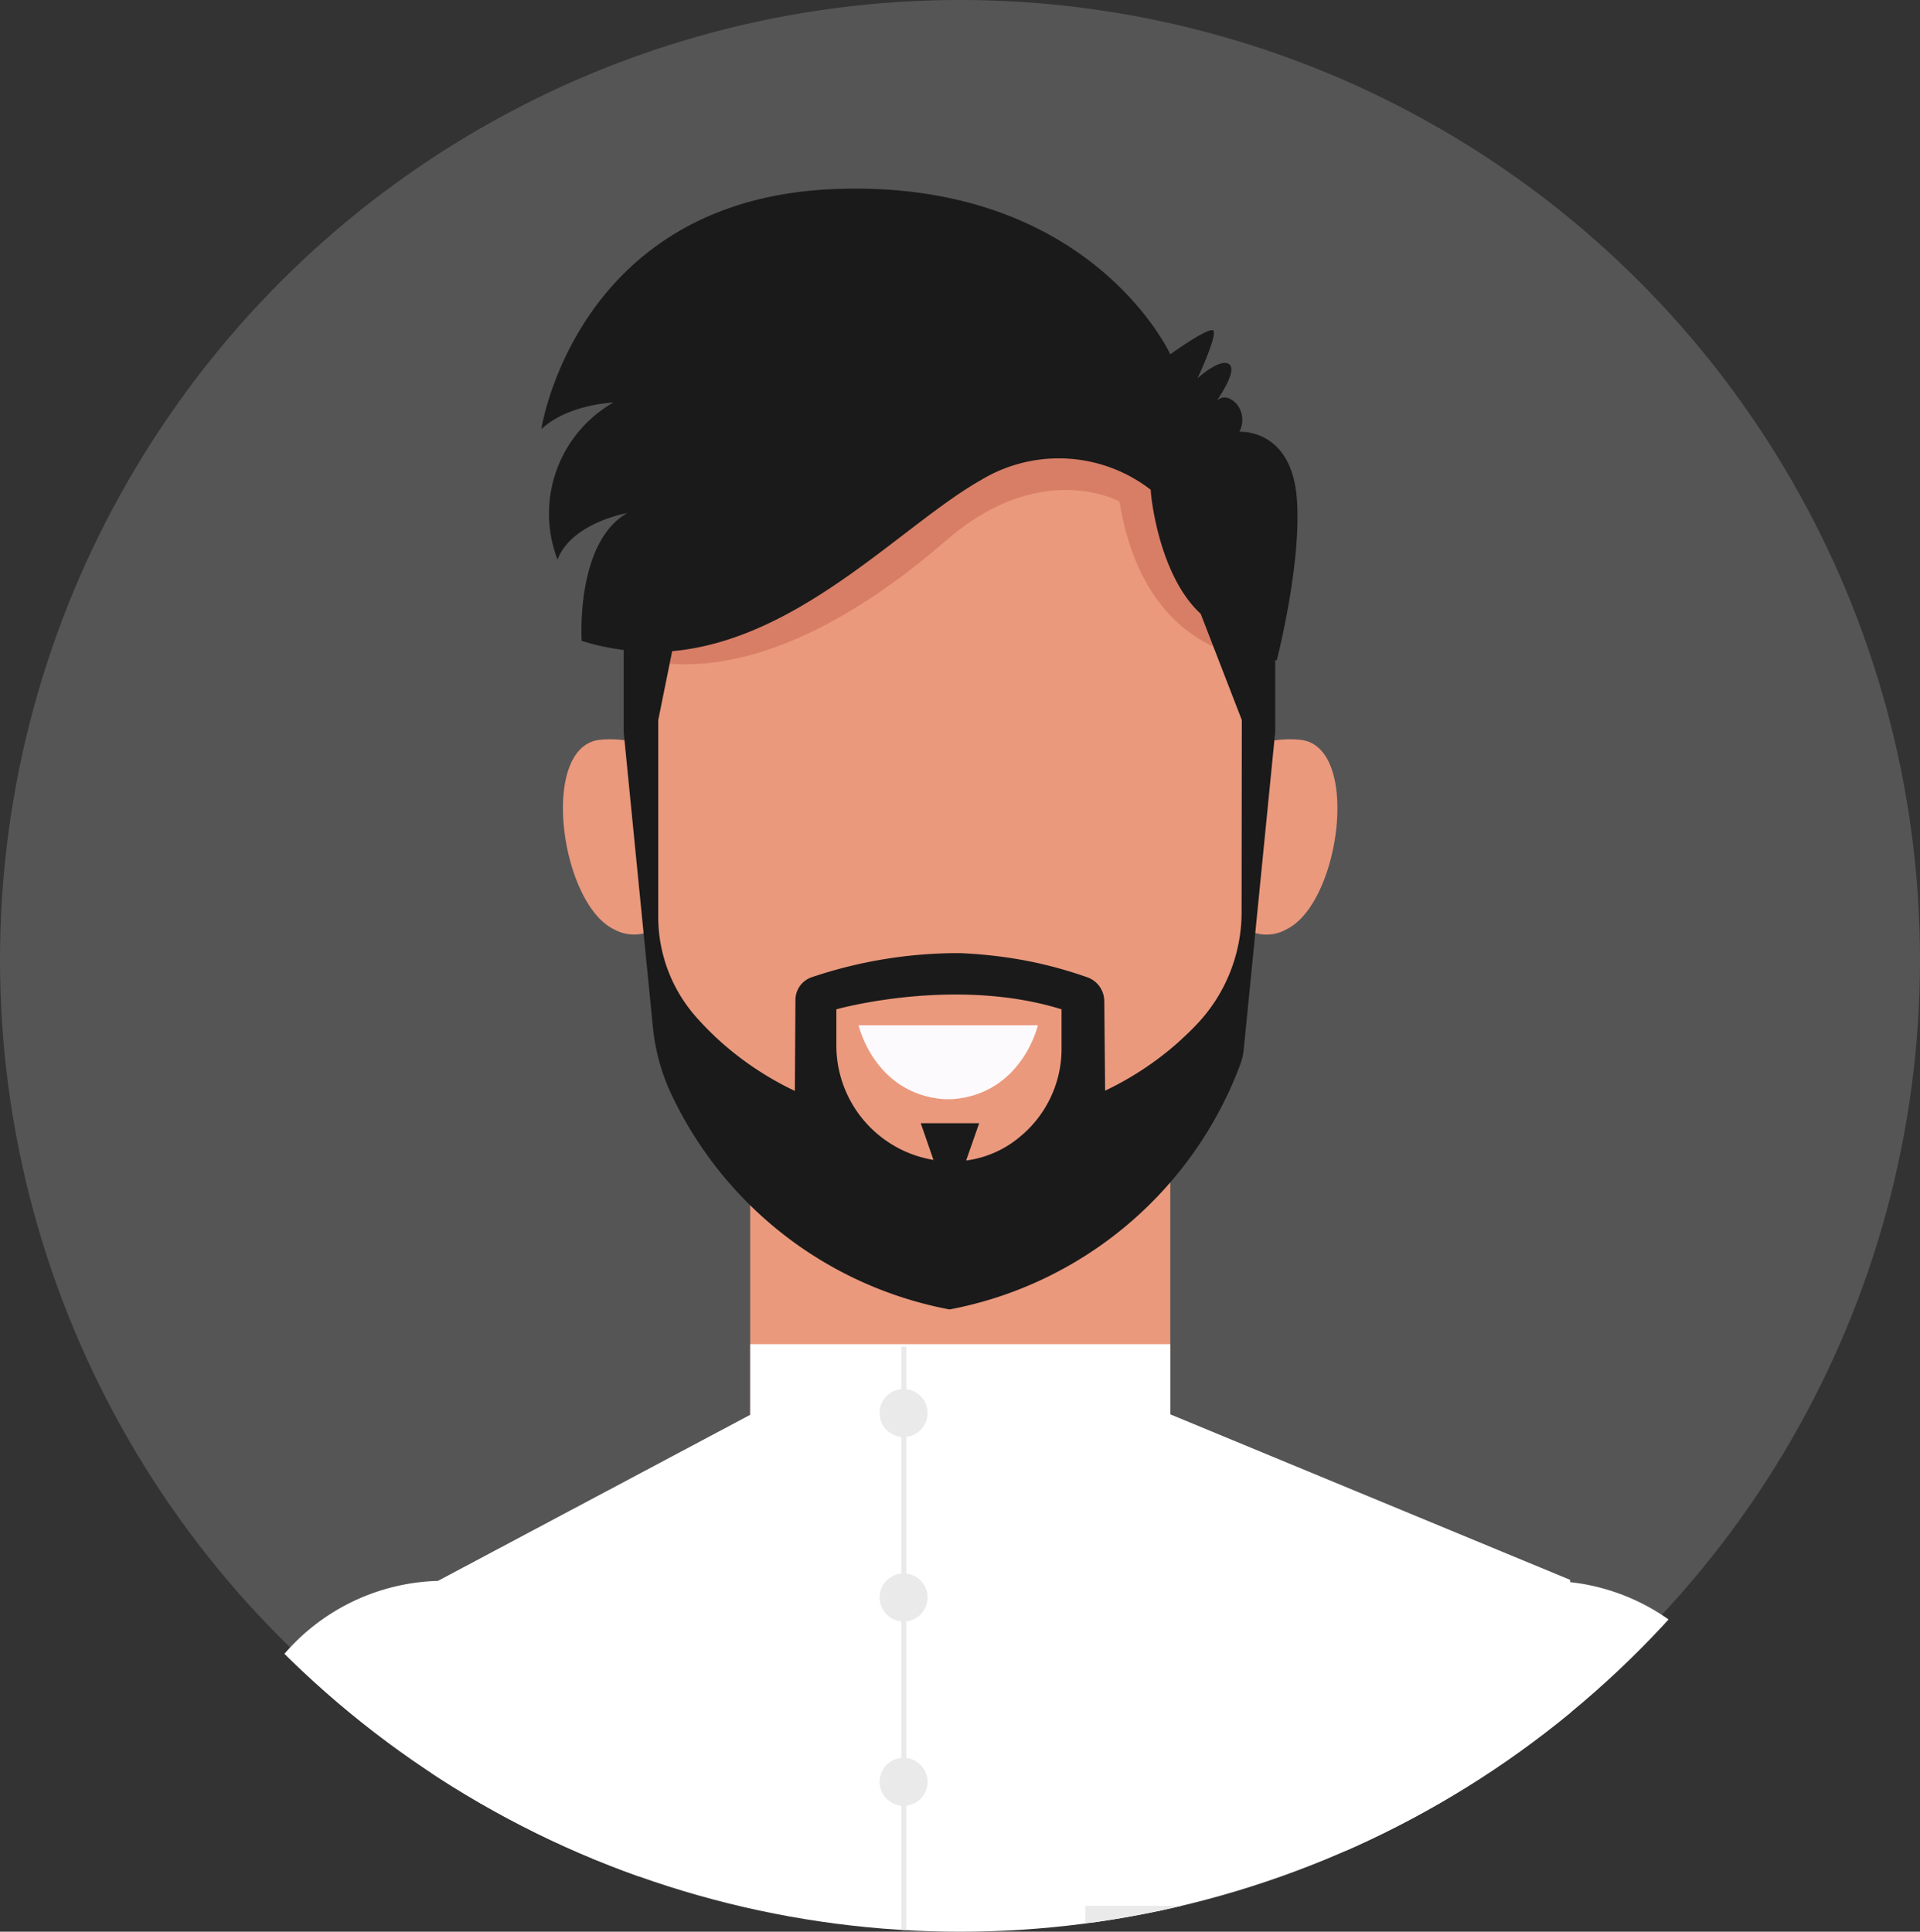 <svg xmlns="http://www.w3.org/2000/svg" xmlns:xlink="http://www.w3.org/1999/xlink" viewBox="0 0 159.96 160.96"><rect x="0" y="0" width="159.96" height="160.96" fill="#333333" stroke="none"/><defs><style>.cls-1{fill:none;}.cls-2,.cls-8{fill:#fff;}.cls-2{opacity:0.17;}.cls-3{clip-path:url(#clip-path);}.cls-4{fill:#ea997d;}.cls-5{fill:#d87e66;}.cls-6{fill:#1a1a1a;}.cls-7{fill:#fdfafd;}.cls-9{fill:#eaeaea;}</style><clipPath id="clip-path"><circle class="cls-1" cx="79.98" cy="80.98" r="79.98"/></clipPath></defs><g id="Layer_2" data-name="Layer 2"><g id="Layer_1-2" data-name="Layer 1"><circle class="cls-2" cx="79.98" cy="79.98" r="79.98"/><g class="cls-3"><path class="cls-4" d="M80,135.24h0a17.49,17.49,0,0,0,17.5-17.5V80.5h-35v37.24A17.5,17.5,0,0,0,80,135.24Z"/><path class="cls-4" d="M108.29,61.64a8.75,8.75,0,0,0-2.14.06c.89-21.91-11-34.11-27-34.11s-27.57,13-26.95,34.12a8.45,8.45,0,0,0-2.17-.07c-5.13.45-3.38,13.63,1.13,15.8a3.49,3.49,0,0,0,2.72.27C57.38,98,65.26,105.82,79.17,105.82c13.74,0,21.51-9.19,25.1-28.18a3.39,3.39,0,0,0,2.9-.2C111.68,75.27,113.42,62.09,108.29,61.64Z"/><path class="cls-5" d="M105.84,52.7l.52,2.34s-10.8.79-13.1-13.25c0,0-6.51-3.64-14.43,3.24s-17,11.64-25,10l.12-.71,16-10,18.83-9.45,10.78,4.93Z"/><path class="cls-6" d="M108,41.09c-.64-5.42-4.75-5.11-4.75-5.11a2.08,2.08,0,0,0-.26-2.36c-1-1-1.64-.2-1.64-.2s1.8-2.51,1.06-3.07-2.64,1.17-2.64,1.17,1.79-3.83,1.27-4-3.54,2-3.54,2S90.8,14.84,69.38,15.76s-24.28,20-24.28,20c2.22-2.08,6-2.22,6-2.22a10.67,10.67,0,0,0-4.65,13.09c1.17-3.08,5.81-3.88,5.81-3.88-4.33,2.46-3.8,10.65-3.8,10.65a19.8,19.8,0,0,0,3.5.76V61L54.4,85.64A17.06,17.06,0,0,0,56,91.32a32.22,32.22,0,0,0,23.11,17.79h0a32.26,32.26,0,0,0,24.21-20.39,5.26,5.26,0,0,0,.3-1.29L106.24,61V55l.12.06S108.58,46.52,108,41.09ZM88.44,87.25A9.49,9.49,0,0,1,85,94.7a8.72,8.72,0,0,1-4.51,2l1.09-3.11H76.71l1.06,3.06A9.67,9.67,0,0,1,69.68,87V84.1s9.84-2.77,18.76,0Zm15-11.27a13.58,13.58,0,0,1-3.73,9.37c-.48.51-1,1-1.58,1.53a26,26,0,0,1-6.06,4L92,83.42a2.12,2.12,0,0,0-1.45-2A36,36,0,0,0,86,80.15a38,38,0,0,0-6-.73h0v0a38.12,38.12,0,0,0-12.35,2,2,2,0,0,0-1.38,1.92l-.05,7.56a26,26,0,0,1-6.07-4,25.41,25.41,0,0,1-2.2-2.21,12.6,12.6,0,0,1-3.11-8.35V60L56,54.26C66.66,53.3,75.18,43.7,81.73,40a12.52,12.52,0,0,1,14.14.81c0,.57.71,7.17,4.16,10.33h0L103.46,60Z"/><path class="cls-7" d="M86.47,85.43H71.53s1.29,5.7,7.1,6.16v0l.37,0,.37,0v0C85.17,91.13,86.47,85.43,86.47,85.43Z"/><path class="cls-8" d="M131.36,282.64h0s-.41-111.77-.55-151L97.5,117.85V112h-35v5.89l-26,13.83Q33.78,208.84,31.05,286s0,.11,0,.2a11,11,0,0,0-3.35.14l-47.58,3.15a21.42,21.42,0,0,0-3.77.69,19.74,19.74,0,0,0-15.08,19.21,19.65,19.65,0,0,0,.47,4.43q2.51,63.27,5,126.55l42.1-.48v0h73l15.1,0L95.3,329.65a72,72,0,0,0,15.84.15c3.76-.38,5.21-.82,6.23-1.28a23.52,23.52,0,0,0,9.39-7.65l.06-.07C136.86,307.29,131.22,282.64,131.36,282.64Z"/><polyline class="cls-9" points="75.51 112.2 75.51 191.27 75.09 191.27 75.09 112.2"/><path class="cls-9" d="M77.28,148.47a2,2,0,1,1-2-2A2,2,0,0,1,77.28,148.47Z"/><path class="cls-9" d="M77.28,133.11a2,2,0,1,1-2-2A2,2,0,0,1,77.28,133.11Z"/><path class="cls-9" d="M77.28,117.74a2,2,0,1,1-2-2A2,2,0,0,1,77.28,117.74Z"/><rect class="cls-9" x="90.42" y="158.8" width="20.66" height="1.42"/><path class="cls-8" d="M146,145.41c5.14,23.09,18.64,74.64,25.48,100.53a16.73,16.73,0,0,1-11.19,20.24h0a16.74,16.74,0,0,1-21.15-11.61l-27.3-101.21A17.53,17.53,0,0,1,125.82,132h0A17.53,17.53,0,0,1,146,145.41Z"/><path class="cls-8" d="M19.87,145.41C14.73,168.5,1.23,220.05-5.61,245.94A16.73,16.73,0,0,0,5.58,266.18h0a16.74,16.74,0,0,0,21.15-11.61L54,153.36A17.54,17.54,0,0,0,40.09,132h0A17.53,17.53,0,0,0,19.87,145.41Z"/></g></g></g></svg>